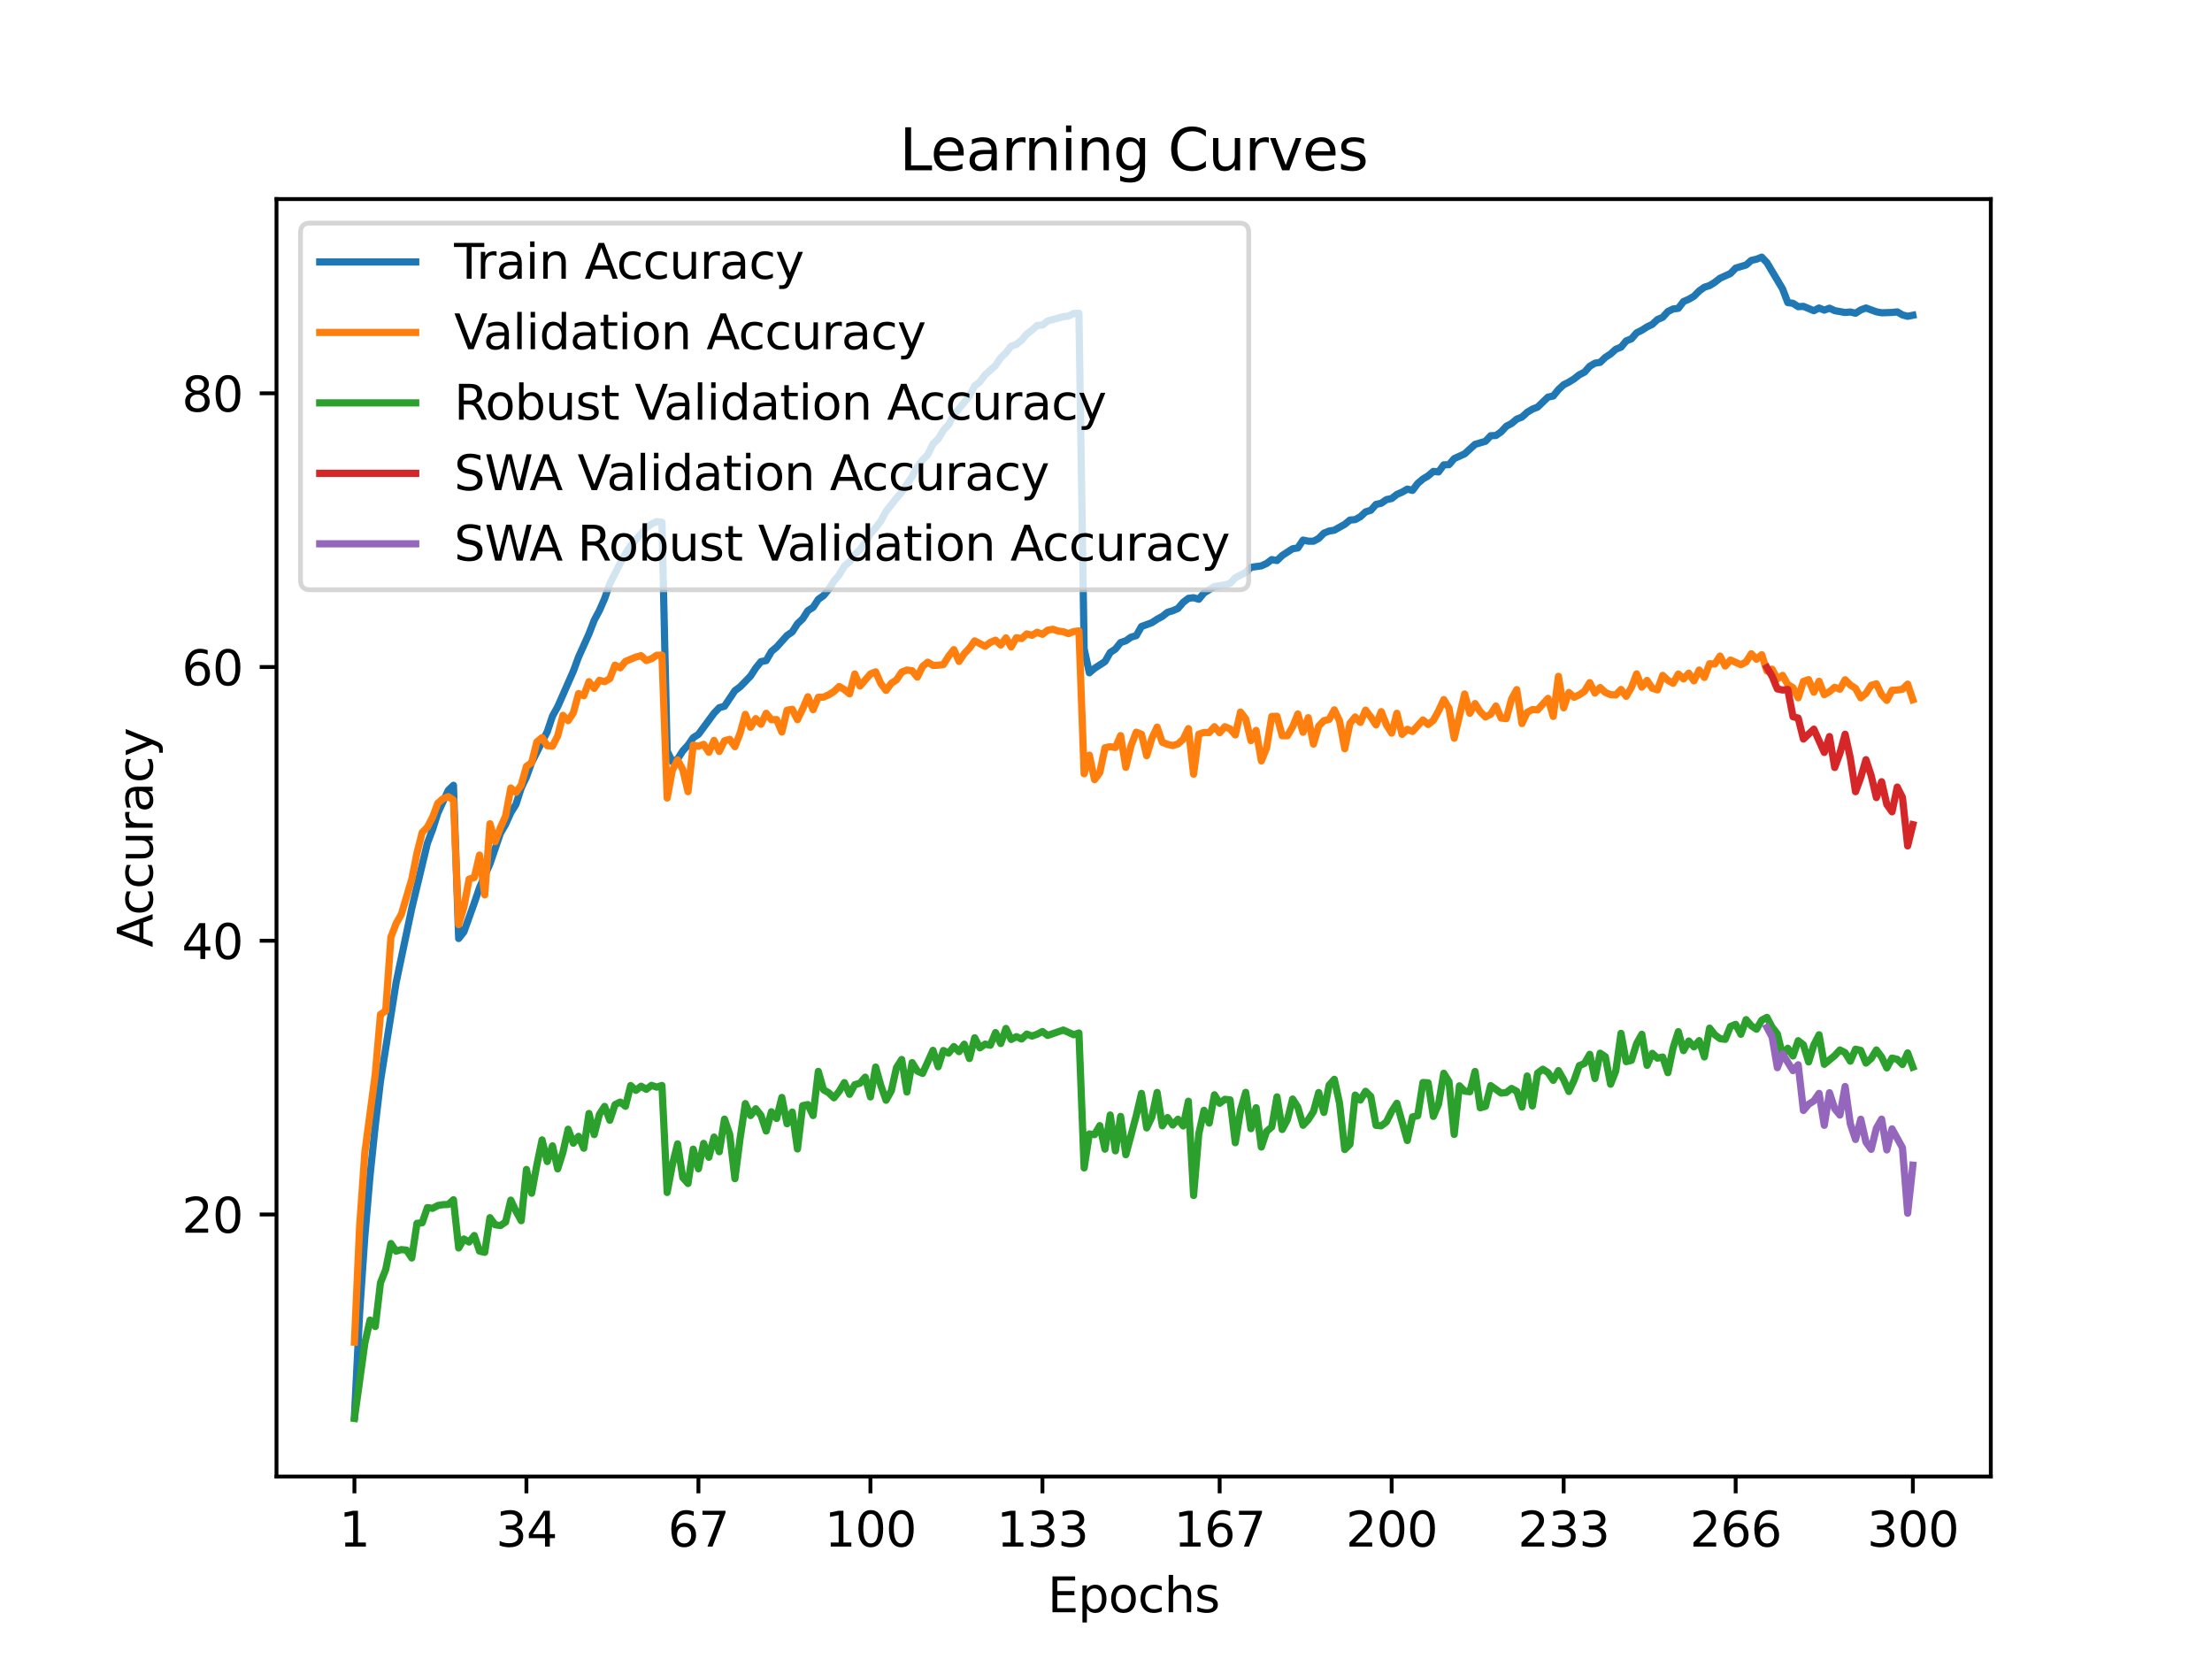 <?xml version="1.0" encoding="utf-8" standalone="no"?>
<!DOCTYPE svg PUBLIC "-//W3C//DTD SVG 1.1//EN"
  "http://www.w3.org/Graphics/SVG/1.1/DTD/svg11.dtd">
<svg xmlns:xlink="http://www.w3.org/1999/xlink" width="460.8pt" height="345.6pt" viewBox="0 0 460.8 345.6" xmlns="http://www.w3.org/2000/svg" version="1.1">
 <defs>
  <style type="text/css">*{stroke-linejoin: round; stroke-linecap: butt}</style>
 </defs>
 <g id="figure_1">
  <g id="patch_1">
   <path d="M 0 345.6 
L 460.8 345.6 
L 460.8 0 
L 0 0 
z
" style="fill: #ffffff"/>
  </g>
  <g id="axes_1">
   <g id="patch_2">
    <path d="M 57.6 307.584 
L 414.72 307.584 
L 414.72 41.472 
L 57.6 41.472 
z
" style="fill: #ffffff"/>
   </g>
   <g id="matplotlib.axis_1">
    <g id="xtick_1">
     <g id="line2d_1">
      <defs>
       <path id="mc069eea204" d="M 0 0 
L 0 3.5 
" style="stroke: #000000; stroke-width: 0.8"/>
      </defs>
      <g>
       <use xlink:href="#mc069eea204" x="73.833" y="307.584" style="stroke: #000000; stroke-width: 0.8"/>
      </g>
     </g>
     <g id="text_1">
      <!-- 1 -->
      <g transform="translate(70.651 322.182) scale(0.1 -0.1)">
       <defs>
        <path id="DejaVuSans-31" d="M 794 531 
L 1825 531 
L 1825 4091 
L 703 3866 
L 703 4441 
L 1819 4666 
L 2450 4666 
L 2450 531 
L 3481 531 
L 3481 0 
L 794 0 
L 794 531 
z
" transform="scale(0.016)"/>
       </defs>
       <use xlink:href="#DejaVuSans-31"/>
      </g>
     </g>
    </g>
    <g id="xtick_2">
     <g id="line2d_2">
      <g>
       <use xlink:href="#mc069eea204" x="109.664" y="307.584" style="stroke: #000000; stroke-width: 0.8"/>
      </g>
     </g>
     <g id="text_2">
      <!-- 34 -->
      <g transform="translate(103.302 322.182) scale(0.1 -0.1)">
       <defs>
        <path id="DejaVuSans-33" d="M 2597 2516 
Q 3050 2419 3304 2112 
Q 3559 1806 3559 1356 
Q 3559 666 3084 287 
Q 2609 -91 1734 -91 
Q 1441 -91 1130 -33 
Q 819 25 488 141 
L 488 750 
Q 750 597 1062 519 
Q 1375 441 1716 441 
Q 2309 441 2620 675 
Q 2931 909 2931 1356 
Q 2931 1769 2642 2001 
Q 2353 2234 1838 2234 
L 1294 2234 
L 1294 2753 
L 1863 2753 
Q 2328 2753 2575 2939 
Q 2822 3125 2822 3475 
Q 2822 3834 2567 4026 
Q 2313 4219 1838 4219 
Q 1578 4219 1281 4162 
Q 984 4106 628 3988 
L 628 4550 
Q 988 4650 1302 4700 
Q 1616 4750 1894 4750 
Q 2613 4750 3031 4423 
Q 3450 4097 3450 3541 
Q 3450 3153 3228 2886 
Q 3006 2619 2597 2516 
z
" transform="scale(0.016)"/>
        <path id="DejaVuSans-34" d="M 2419 4116 
L 825 1625 
L 2419 1625 
L 2419 4116 
z
M 2253 4666 
L 3047 4666 
L 3047 1625 
L 3713 1625 
L 3713 1100 
L 3047 1100 
L 3047 0 
L 2419 0 
L 2419 1100 
L 313 1100 
L 313 1709 
L 2253 4666 
z
" transform="scale(0.016)"/>
       </defs>
       <use xlink:href="#DejaVuSans-33"/>
       <use xlink:href="#DejaVuSans-34" x="63.623"/>
      </g>
     </g>
    </g>
    <g id="xtick_3">
     <g id="line2d_3">
      <g>
       <use xlink:href="#mc069eea204" x="145.496" y="307.584" style="stroke: #000000; stroke-width: 0.8"/>
      </g>
     </g>
     <g id="text_3">
      <!-- 67 -->
      <g transform="translate(139.133 322.182) scale(0.1 -0.1)">
       <defs>
        <path id="DejaVuSans-36" d="M 2113 2584 
Q 1688 2584 1439 2293 
Q 1191 2003 1191 1497 
Q 1191 994 1439 701 
Q 1688 409 2113 409 
Q 2538 409 2786 701 
Q 3034 994 3034 1497 
Q 3034 2003 2786 2293 
Q 2538 2584 2113 2584 
z
M 3366 4563 
L 3366 3988 
Q 3128 4100 2886 4159 
Q 2644 4219 2406 4219 
Q 1781 4219 1451 3797 
Q 1122 3375 1075 2522 
Q 1259 2794 1537 2939 
Q 1816 3084 2150 3084 
Q 2853 3084 3261 2657 
Q 3669 2231 3669 1497 
Q 3669 778 3244 343 
Q 2819 -91 2113 -91 
Q 1303 -91 875 529 
Q 447 1150 447 2328 
Q 447 3434 972 4092 
Q 1497 4750 2381 4750 
Q 2619 4750 2861 4703 
Q 3103 4656 3366 4563 
z
" transform="scale(0.016)"/>
        <path id="DejaVuSans-37" d="M 525 4666 
L 3525 4666 
L 3525 4397 
L 1831 0 
L 1172 0 
L 2766 4134 
L 525 4134 
L 525 4666 
z
" transform="scale(0.016)"/>
       </defs>
       <use xlink:href="#DejaVuSans-36"/>
       <use xlink:href="#DejaVuSans-37" x="63.623"/>
      </g>
     </g>
    </g>
    <g id="xtick_4">
     <g id="line2d_4">
      <g>
       <use xlink:href="#mc069eea204" x="181.327" y="307.584" style="stroke: #000000; stroke-width: 0.8"/>
      </g>
     </g>
     <g id="text_4">
      <!-- 100 -->
      <g transform="translate(171.783 322.182) scale(0.1 -0.1)">
       <defs>
        <path id="DejaVuSans-30" d="M 2034 4250 
Q 1547 4250 1301 3770 
Q 1056 3291 1056 2328 
Q 1056 1369 1301 889 
Q 1547 409 2034 409 
Q 2525 409 2770 889 
Q 3016 1369 3016 2328 
Q 3016 3291 2770 3770 
Q 2525 4250 2034 4250 
z
M 2034 4750 
Q 2819 4750 3233 4129 
Q 3647 3509 3647 2328 
Q 3647 1150 3233 529 
Q 2819 -91 2034 -91 
Q 1250 -91 836 529 
Q 422 1150 422 2328 
Q 422 3509 836 4129 
Q 1250 4750 2034 4750 
z
" transform="scale(0.016)"/>
       </defs>
       <use xlink:href="#DejaVuSans-31"/>
       <use xlink:href="#DejaVuSans-30" x="63.623"/>
       <use xlink:href="#DejaVuSans-30" x="127.246"/>
      </g>
     </g>
    </g>
    <g id="xtick_5">
     <g id="line2d_5">
      <g>
       <use xlink:href="#mc069eea204" x="217.158" y="307.584" style="stroke: #000000; stroke-width: 0.8"/>
      </g>
     </g>
     <g id="text_5">
      <!-- 133 -->
      <g transform="translate(207.615 322.182) scale(0.1 -0.1)">
       <use xlink:href="#DejaVuSans-31"/>
       <use xlink:href="#DejaVuSans-33" x="63.623"/>
       <use xlink:href="#DejaVuSans-33" x="127.246"/>
      </g>
     </g>
    </g>
    <g id="xtick_6">
     <g id="line2d_6">
      <g>
       <use xlink:href="#mc069eea204" x="254.076" y="307.584" style="stroke: #000000; stroke-width: 0.8"/>
      </g>
     </g>
     <g id="text_6">
      <!-- 167 -->
      <g transform="translate(244.532 322.182) scale(0.1 -0.1)">
       <use xlink:href="#DejaVuSans-31"/>
       <use xlink:href="#DejaVuSans-36" x="63.623"/>
       <use xlink:href="#DejaVuSans-37" x="127.246"/>
      </g>
     </g>
    </g>
    <g id="xtick_7">
     <g id="line2d_7">
      <g>
       <use xlink:href="#mc069eea204" x="289.907" y="307.584" style="stroke: #000000; stroke-width: 0.8"/>
      </g>
     </g>
     <g id="text_7">
      <!-- 200 -->
      <g transform="translate(280.363 322.182) scale(0.1 -0.1)">
       <defs>
        <path id="DejaVuSans-32" d="M 1228 531 
L 3431 531 
L 3431 0 
L 469 0 
L 469 531 
Q 828 903 1448 1529 
Q 2069 2156 2228 2338 
Q 2531 2678 2651 2914 
Q 2772 3150 2772 3378 
Q 2772 3750 2511 3984 
Q 2250 4219 1831 4219 
Q 1534 4219 1204 4116 
Q 875 4013 500 3803 
L 500 4441 
Q 881 4594 1212 4672 
Q 1544 4750 1819 4750 
Q 2544 4750 2975 4387 
Q 3406 4025 3406 3419 
Q 3406 3131 3298 2873 
Q 3191 2616 2906 2266 
Q 2828 2175 2409 1742 
Q 1991 1309 1228 531 
z
" transform="scale(0.016)"/>
       </defs>
       <use xlink:href="#DejaVuSans-32"/>
       <use xlink:href="#DejaVuSans-30" x="63.623"/>
       <use xlink:href="#DejaVuSans-30" x="127.246"/>
      </g>
     </g>
    </g>
    <g id="xtick_8">
     <g id="line2d_8">
      <g>
       <use xlink:href="#mc069eea204" x="325.739" y="307.584" style="stroke: #000000; stroke-width: 0.8"/>
      </g>
     </g>
     <g id="text_8">
      <!-- 233 -->
      <g transform="translate(316.195 322.182) scale(0.1 -0.1)">
       <use xlink:href="#DejaVuSans-32"/>
       <use xlink:href="#DejaVuSans-33" x="63.623"/>
       <use xlink:href="#DejaVuSans-33" x="127.246"/>
      </g>
     </g>
    </g>
    <g id="xtick_9">
     <g id="line2d_9">
      <g>
       <use xlink:href="#mc069eea204" x="361.57" y="307.584" style="stroke: #000000; stroke-width: 0.8"/>
      </g>
     </g>
     <g id="text_9">
      <!-- 266 -->
      <g transform="translate(352.026 322.182) scale(0.1 -0.1)">
       <use xlink:href="#DejaVuSans-32"/>
       <use xlink:href="#DejaVuSans-36" x="63.623"/>
       <use xlink:href="#DejaVuSans-36" x="127.246"/>
      </g>
     </g>
    </g>
    <g id="xtick_10">
     <g id="line2d_10">
      <g>
       <use xlink:href="#mc069eea204" x="398.487" y="307.584" style="stroke: #000000; stroke-width: 0.8"/>
      </g>
     </g>
     <g id="text_10">
      <!-- 300 -->
      <g transform="translate(388.944 322.182) scale(0.1 -0.1)">
       <use xlink:href="#DejaVuSans-33"/>
       <use xlink:href="#DejaVuSans-30" x="63.623"/>
       <use xlink:href="#DejaVuSans-30" x="127.246"/>
      </g>
     </g>
    </g>
    <g id="text_11">
     <!-- Epochs -->
     <g transform="translate(218.244 335.861) scale(0.1 -0.1)">
      <defs>
       <path id="DejaVuSans-45" d="M 628 4666 
L 3578 4666 
L 3578 4134 
L 1259 4134 
L 1259 2753 
L 3481 2753 
L 3481 2222 
L 1259 2222 
L 1259 531 
L 3634 531 
L 3634 0 
L 628 0 
L 628 4666 
z
" transform="scale(0.016)"/>
       <path id="DejaVuSans-70" d="M 1159 525 
L 1159 -1331 
L 581 -1331 
L 581 3500 
L 1159 3500 
L 1159 2969 
Q 1341 3281 1617 3432 
Q 1894 3584 2278 3584 
Q 2916 3584 3314 3078 
Q 3713 2572 3713 1747 
Q 3713 922 3314 415 
Q 2916 -91 2278 -91 
Q 1894 -91 1617 61 
Q 1341 213 1159 525 
z
M 3116 1747 
Q 3116 2381 2855 2742 
Q 2594 3103 2138 3103 
Q 1681 3103 1420 2742 
Q 1159 2381 1159 1747 
Q 1159 1113 1420 752 
Q 1681 391 2138 391 
Q 2594 391 2855 752 
Q 3116 1113 3116 1747 
z
" transform="scale(0.016)"/>
       <path id="DejaVuSans-6f" d="M 1959 3097 
Q 1497 3097 1228 2736 
Q 959 2375 959 1747 
Q 959 1119 1226 758 
Q 1494 397 1959 397 
Q 2419 397 2687 759 
Q 2956 1122 2956 1747 
Q 2956 2369 2687 2733 
Q 2419 3097 1959 3097 
z
M 1959 3584 
Q 2709 3584 3137 3096 
Q 3566 2609 3566 1747 
Q 3566 888 3137 398 
Q 2709 -91 1959 -91 
Q 1206 -91 779 398 
Q 353 888 353 1747 
Q 353 2609 779 3096 
Q 1206 3584 1959 3584 
z
" transform="scale(0.016)"/>
       <path id="DejaVuSans-63" d="M 3122 3366 
L 3122 2828 
Q 2878 2963 2633 3030 
Q 2388 3097 2138 3097 
Q 1578 3097 1268 2742 
Q 959 2388 959 1747 
Q 959 1106 1268 751 
Q 1578 397 2138 397 
Q 2388 397 2633 464 
Q 2878 531 3122 666 
L 3122 134 
Q 2881 22 2623 -34 
Q 2366 -91 2075 -91 
Q 1284 -91 818 406 
Q 353 903 353 1747 
Q 353 2603 823 3093 
Q 1294 3584 2113 3584 
Q 2378 3584 2631 3529 
Q 2884 3475 3122 3366 
z
" transform="scale(0.016)"/>
       <path id="DejaVuSans-68" d="M 3513 2113 
L 3513 0 
L 2938 0 
L 2938 2094 
Q 2938 2591 2744 2837 
Q 2550 3084 2163 3084 
Q 1697 3084 1428 2787 
Q 1159 2491 1159 1978 
L 1159 0 
L 581 0 
L 581 4863 
L 1159 4863 
L 1159 2956 
Q 1366 3272 1645 3428 
Q 1925 3584 2291 3584 
Q 2894 3584 3203 3211 
Q 3513 2838 3513 2113 
z
" transform="scale(0.016)"/>
       <path id="DejaVuSans-73" d="M 2834 3397 
L 2834 2853 
Q 2591 2978 2328 3040 
Q 2066 3103 1784 3103 
Q 1356 3103 1142 2972 
Q 928 2841 928 2578 
Q 928 2378 1081 2264 
Q 1234 2150 1697 2047 
L 1894 2003 
Q 2506 1872 2764 1633 
Q 3022 1394 3022 966 
Q 3022 478 2636 193 
Q 2250 -91 1575 -91 
Q 1294 -91 989 -36 
Q 684 19 347 128 
L 347 722 
Q 666 556 975 473 
Q 1284 391 1588 391 
Q 1994 391 2212 530 
Q 2431 669 2431 922 
Q 2431 1156 2273 1281 
Q 2116 1406 1581 1522 
L 1381 1569 
Q 847 1681 609 1914 
Q 372 2147 372 2553 
Q 372 3047 722 3315 
Q 1072 3584 1716 3584 
Q 2034 3584 2315 3537 
Q 2597 3491 2834 3397 
z
" transform="scale(0.016)"/>
      </defs>
      <use xlink:href="#DejaVuSans-45"/>
      <use xlink:href="#DejaVuSans-70" x="63.184"/>
      <use xlink:href="#DejaVuSans-6f" x="126.66"/>
      <use xlink:href="#DejaVuSans-63" x="187.842"/>
      <use xlink:href="#DejaVuSans-68" x="242.822"/>
      <use xlink:href="#DejaVuSans-73" x="306.201"/>
     </g>
    </g>
   </g>
   <g id="matplotlib.axis_2">
    <g id="ytick_1">
     <g id="line2d_11">
      <defs>
       <path id="m6ef3bb0f76" d="M 0 0 
L -3.5 0 
" style="stroke: #000000; stroke-width: 0.8"/>
      </defs>
      <g>
       <use xlink:href="#m6ef3bb0f76" x="57.6" y="252.997" style="stroke: #000000; stroke-width: 0.8"/>
      </g>
     </g>
     <g id="text_12">
      <!-- 20 -->
      <g transform="translate(37.875 256.796) scale(0.1 -0.1)">
       <use xlink:href="#DejaVuSans-32"/>
       <use xlink:href="#DejaVuSans-30" x="63.623"/>
      </g>
     </g>
    </g>
    <g id="ytick_2">
     <g id="line2d_12">
      <g>
       <use xlink:href="#m6ef3bb0f76" x="57.6" y="195.975" style="stroke: #000000; stroke-width: 0.8"/>
      </g>
     </g>
     <g id="text_13">
      <!-- 40 -->
      <g transform="translate(37.875 199.774) scale(0.1 -0.1)">
       <use xlink:href="#DejaVuSans-34"/>
       <use xlink:href="#DejaVuSans-30" x="63.623"/>
      </g>
     </g>
    </g>
    <g id="ytick_3">
     <g id="line2d_13">
      <g>
       <use xlink:href="#m6ef3bb0f76" x="57.6" y="138.953" style="stroke: #000000; stroke-width: 0.8"/>
      </g>
     </g>
     <g id="text_14">
      <!-- 60 -->
      <g transform="translate(37.875 142.752) scale(0.1 -0.1)">
       <use xlink:href="#DejaVuSans-36"/>
       <use xlink:href="#DejaVuSans-30" x="63.623"/>
      </g>
     </g>
    </g>
    <g id="ytick_4">
     <g id="line2d_14">
      <g>
       <use xlink:href="#m6ef3bb0f76" x="57.6" y="81.931" style="stroke: #000000; stroke-width: 0.8"/>
      </g>
     </g>
     <g id="text_15">
      <!-- 80 -->
      <g transform="translate(37.875 85.73) scale(0.1 -0.1)">
       <defs>
        <path id="DejaVuSans-38" d="M 2034 2216 
Q 1584 2216 1326 1975 
Q 1069 1734 1069 1313 
Q 1069 891 1326 650 
Q 1584 409 2034 409 
Q 2484 409 2743 651 
Q 3003 894 3003 1313 
Q 3003 1734 2745 1975 
Q 2488 2216 2034 2216 
z
M 1403 2484 
Q 997 2584 770 2862 
Q 544 3141 544 3541 
Q 544 4100 942 4425 
Q 1341 4750 2034 4750 
Q 2731 4750 3128 4425 
Q 3525 4100 3525 3541 
Q 3525 3141 3298 2862 
Q 3072 2584 2669 2484 
Q 3125 2378 3379 2068 
Q 3634 1759 3634 1313 
Q 3634 634 3220 271 
Q 2806 -91 2034 -91 
Q 1263 -91 848 271 
Q 434 634 434 1313 
Q 434 1759 690 2068 
Q 947 2378 1403 2484 
z
M 1172 3481 
Q 1172 3119 1398 2916 
Q 1625 2713 2034 2713 
Q 2441 2713 2670 2916 
Q 2900 3119 2900 3481 
Q 2900 3844 2670 4047 
Q 2441 4250 2034 4250 
Q 1625 4250 1398 4047 
Q 1172 3844 1172 3481 
z
" transform="scale(0.016)"/>
       </defs>
       <use xlink:href="#DejaVuSans-38"/>
       <use xlink:href="#DejaVuSans-30" x="63.623"/>
      </g>
     </g>
    </g>
    <g id="text_16">
     <!-- Accuracy -->
     <g transform="translate(31.795 197.356) rotate(-90) scale(0.1 -0.1)">
      <defs>
       <path id="DejaVuSans-41" d="M 2188 4044 
L 1331 1722 
L 3047 1722 
L 2188 4044 
z
M 1831 4666 
L 2547 4666 
L 4325 0 
L 3669 0 
L 3244 1197 
L 1141 1197 
L 716 0 
L 50 0 
L 1831 4666 
z
" transform="scale(0.016)"/>
       <path id="DejaVuSans-75" d="M 544 1381 
L 544 3500 
L 1119 3500 
L 1119 1403 
Q 1119 906 1312 657 
Q 1506 409 1894 409 
Q 2359 409 2629 706 
Q 2900 1003 2900 1516 
L 2900 3500 
L 3475 3500 
L 3475 0 
L 2900 0 
L 2900 538 
Q 2691 219 2414 64 
Q 2138 -91 1772 -91 
Q 1169 -91 856 284 
Q 544 659 544 1381 
z
M 1991 3584 
L 1991 3584 
z
" transform="scale(0.016)"/>
       <path id="DejaVuSans-72" d="M 2631 2963 
Q 2534 3019 2420 3045 
Q 2306 3072 2169 3072 
Q 1681 3072 1420 2755 
Q 1159 2438 1159 1844 
L 1159 0 
L 581 0 
L 581 3500 
L 1159 3500 
L 1159 2956 
Q 1341 3275 1631 3429 
Q 1922 3584 2338 3584 
Q 2397 3584 2469 3576 
Q 2541 3569 2628 3553 
L 2631 2963 
z
" transform="scale(0.016)"/>
       <path id="DejaVuSans-61" d="M 2194 1759 
Q 1497 1759 1228 1600 
Q 959 1441 959 1056 
Q 959 750 1161 570 
Q 1363 391 1709 391 
Q 2188 391 2477 730 
Q 2766 1069 2766 1631 
L 2766 1759 
L 2194 1759 
z
M 3341 1997 
L 3341 0 
L 2766 0 
L 2766 531 
Q 2569 213 2275 61 
Q 1981 -91 1556 -91 
Q 1019 -91 701 211 
Q 384 513 384 1019 
Q 384 1609 779 1909 
Q 1175 2209 1959 2209 
L 2766 2209 
L 2766 2266 
Q 2766 2663 2505 2880 
Q 2244 3097 1772 3097 
Q 1472 3097 1187 3025 
Q 903 2953 641 2809 
L 641 3341 
Q 956 3463 1253 3523 
Q 1550 3584 1831 3584 
Q 2591 3584 2966 3190 
Q 3341 2797 3341 1997 
z
" transform="scale(0.016)"/>
       <path id="DejaVuSans-79" d="M 2059 -325 
Q 1816 -950 1584 -1140 
Q 1353 -1331 966 -1331 
L 506 -1331 
L 506 -850 
L 844 -850 
Q 1081 -850 1212 -737 
Q 1344 -625 1503 -206 
L 1606 56 
L 191 3500 
L 800 3500 
L 1894 763 
L 2988 3500 
L 3597 3500 
L 2059 -325 
z
" transform="scale(0.016)"/>
      </defs>
      <use xlink:href="#DejaVuSans-41"/>
      <use xlink:href="#DejaVuSans-63" x="66.658"/>
      <use xlink:href="#DejaVuSans-63" x="121.639"/>
      <use xlink:href="#DejaVuSans-75" x="176.619"/>
      <use xlink:href="#DejaVuSans-72" x="239.998"/>
      <use xlink:href="#DejaVuSans-61" x="281.111"/>
      <use xlink:href="#DejaVuSans-63" x="342.391"/>
      <use xlink:href="#DejaVuSans-79" x="397.371"/>
     </g>
    </g>
   </g>
   <g id="line2d_15">
    <path d="M 73.833 295.145 
L 74.919 273.502 
L 76.004 257.536 
L 77.09 244.874 
L 78.176 234.453 
L 79.262 225.204 
L 82.519 204.685 
L 85.777 189.229 
L 89.034 175.661 
L 90.12 172.793 
L 91.206 169.371 
L 93.377 164.65 
L 94.463 163.592 
L 95.549 195.51 
L 96.635 194.139 
L 98.806 188.1 
L 99.892 184.927 
L 102.064 179.955 
L 104.235 173.614 
L 105.321 171.732 
L 106.407 169.311 
L 107.493 167.544 
L 108.578 164.157 
L 109.664 161.87 
L 110.75 158.853 
L 112.922 154.531 
L 114.007 152.416 
L 115.093 149.177 
L 116.179 147.215 
L 119.436 139.82 
L 120.522 136.871 
L 122.694 132.036 
L 123.78 129.225 
L 124.865 127.189 
L 125.951 124.714 
L 127.037 121.601 
L 129.209 117.364 
L 130.294 115.294 
L 131.38 113.646 
L 134.638 109.969 
L 135.723 109.164 
L 136.809 108.663 
L 137.895 108.794 
L 138.981 156.467 
L 140.067 158.671 
L 141.152 158.135 
L 142.238 156.424 
L 143.324 155.233 
L 144.41 153.682 
L 145.496 152.977 
L 148.753 148.567 
L 149.839 147.426 
L 150.925 147.121 
L 153.096 143.874 
L 154.182 143.075 
L 156.354 140.837 
L 157.439 139.161 
L 158.525 137.827 
L 159.611 137.616 
L 160.697 135.711 
L 161.783 134.802 
L 163.954 132.381 
L 165.04 131.637 
L 166.126 129.935 
L 167.212 128.911 
L 168.297 127.206 
L 169.383 126.525 
L 170.469 124.854 
L 171.555 124.084 
L 172.641 122.736 
L 173.726 121.068 
L 174.812 119.765 
L 175.898 117.932 
L 176.984 117.028 
L 178.07 115.582 
L 179.155 114.485 
L 180.241 112.996 
L 181.327 111.194 
L 182.413 109.969 
L 183.499 108.514 
L 184.584 106.522 
L 186.756 103.793 
L 187.842 102.507 
L 190.013 99.277 
L 191.099 97.264 
L 192.185 95.81 
L 193.271 94.721 
L 194.357 92.474 
L 195.442 91.468 
L 196.528 89.652 
L 197.614 88.471 
L 198.7 86.43 
L 201.957 82.51 
L 203.043 80.38 
L 204.129 79.55 
L 205.215 78.082 
L 207.386 76.146 
L 208.472 74.524 
L 209.558 73.477 
L 210.644 72.114 
L 211.729 71.744 
L 212.815 70.866 
L 213.901 69.585 
L 214.987 68.787 
L 216.073 67.784 
L 217.158 67.735 
L 218.244 66.86 
L 221.502 65.973 
L 222.587 65.845 
L 223.673 65.309 
L 224.759 65.266 
L 225.845 135.181 
L 226.931 140.159 
L 228.016 139.227 
L 230.188 137.815 
L 231.274 135.928 
L 232.36 135.212 
L 233.445 133.852 
L 234.531 133.49 
L 235.617 132.732 
L 236.703 132.412 
L 237.789 130.514 
L 239.96 129.715 
L 241.046 128.997 
L 242.132 128.412 
L 243.218 127.554 
L 244.304 127.226 
L 245.389 126.756 
L 246.475 125.484 
L 247.561 124.649 
L 248.647 124.509 
L 249.733 124.834 
L 250.818 123.514 
L 252.99 122.188 
L 255.162 121.838 
L 256.247 121.521 
L 257.333 120.361 
L 259.505 119.243 
L 260.591 118.18 
L 262.762 117.883 
L 263.848 117.387 
L 264.934 116.572 
L 266.02 116.768 
L 267.105 115.722 
L 269.277 114.311 
L 270.363 114.148 
L 271.449 112.509 
L 272.534 112.737 
L 273.62 112.745 
L 274.706 112.164 
L 275.792 111.063 
L 276.878 110.627 
L 277.963 110.447 
L 280.135 109.227 
L 281.221 108.332 
L 282.307 108.252 
L 283.392 107.645 
L 284.478 106.627 
L 285.564 106.305 
L 286.65 105.076 
L 287.736 104.842 
L 288.821 104.078 
L 289.907 103.853 
L 290.993 102.995 
L 292.079 102.53 
L 293.165 101.891 
L 294.25 102.154 
L 295.336 100.705 
L 296.422 99.784 
L 297.508 99.129 
L 298.594 98.202 
L 299.679 98.307 
L 300.765 96.836 
L 301.851 96.799 
L 302.937 95.531 
L 305.108 94.55 
L 307.28 92.568 
L 309.452 91.927 
L 310.537 90.772 
L 311.623 90.726 
L 312.709 89.968 
L 313.795 88.791 
L 314.881 88.229 
L 315.966 87.308 
L 317.052 86.889 
L 318.138 85.891 
L 319.224 85.232 
L 320.31 84.81 
L 322.481 82.721 
L 323.567 82.492 
L 324.653 81.161 
L 325.739 80.146 
L 326.824 79.607 
L 327.91 78.926 
L 328.996 78.073 
L 330.082 77.523 
L 331.168 76.303 
L 332.253 75.661 
L 333.339 75.487 
L 334.425 74.444 
L 335.511 73.74 
L 336.597 72.753 
L 337.682 72.323 
L 338.768 71.017 
L 339.854 70.583 
L 340.94 69.332 
L 342.026 68.796 
L 343.111 68.097 
L 344.197 67.578 
L 345.283 66.56 
L 346.369 66.099 
L 347.455 64.887 
L 348.54 64.365 
L 349.626 64.228 
L 350.712 62.808 
L 351.798 62.347 
L 352.884 61.708 
L 353.969 60.61 
L 355.055 59.829 
L 356.141 59.495 
L 357.227 58.808 
L 358.313 57.967 
L 360.484 56.975 
L 361.57 55.852 
L 363.742 55.199 
L 364.827 54.249 
L 365.913 54.001 
L 366.999 53.568 
L 368.085 54.72 
L 371.342 60.177 
L 372.428 63.037 
L 373.514 63.185 
L 374.6 63.889 
L 375.685 63.821 
L 377.857 64.724 
L 378.943 64.163 
L 380.029 64.607 
L 381.114 64.203 
L 382.2 64.713 
L 384.372 65.098 
L 385.458 64.987 
L 386.543 65.258 
L 387.629 64.562 
L 388.715 64.16 
L 390.887 64.955 
L 391.972 65.161 
L 394.144 65.089 
L 395.23 64.972 
L 396.316 65.605 
L 397.401 65.893 
L 398.487 65.674 
L 398.487 65.674 
" clip-path="url(#p5e7b8a2638)" style="fill: none; stroke: #1f77b4; stroke-width: 1.5; stroke-linecap: square"/>
   </g>
   <g id="line2d_16">
    <path d="M 73.833 279.598 
L 74.919 255.449 
L 76.004 240.081 
L 78.176 223.745 
L 79.262 211.314 
L 80.348 210.601 
L 81.433 195.234 
L 82.519 192.382 
L 83.605 190.472 
L 85.777 183.173 
L 86.862 177.728 
L 87.948 173.423 
L 89.034 172.311 
L 90.12 170.229 
L 91.206 167.321 
L 92.291 166.38 
L 93.377 165.953 
L 94.463 166.666 
L 95.549 192.611 
L 96.635 188.99 
L 97.72 183.145 
L 98.806 182.803 
L 99.892 178.127 
L 100.978 186.424 
L 102.064 171.598 
L 103.149 175.333 
L 104.235 172.425 
L 105.321 170.001 
L 106.407 164.157 
L 107.493 165.069 
L 108.578 163.558 
L 109.664 159.652 
L 110.75 158.882 
L 111.836 154.548 
L 112.922 153.664 
L 114.007 155.347 
L 115.093 155.432 
L 116.179 153.294 
L 117.265 149.017 
L 118.351 150.129 
L 119.436 148.504 
L 120.522 144.484 
L 121.608 144.94 
L 122.694 142.003 
L 123.78 143.401 
L 124.865 141.718 
L 125.951 142.003 
L 127.037 141.376 
L 128.123 138.554 
L 129.209 139.124 
L 130.294 137.784 
L 132.466 136.871 
L 133.552 136.586 
L 134.638 137.613 
L 135.723 137.214 
L 136.809 136.501 
L 137.895 136.472 
L 138.981 166.238 
L 140.067 160.45 
L 141.152 158.312 
L 142.238 160.308 
L 143.324 164.926 
L 144.41 155.204 
L 145.496 155.461 
L 146.581 155.062 
L 147.667 156.715 
L 148.753 154.235 
L 149.839 156.544 
L 150.925 154.32 
L 152.01 154.007 
L 153.096 155.546 
L 154.182 152.724 
L 155.268 148.818 
L 156.354 151.498 
L 157.439 149.701 
L 158.525 150.87 
L 159.611 148.59 
L 160.697 149.93 
L 161.783 149.901 
L 162.868 152.496 
L 163.954 147.962 
L 165.04 147.763 
L 166.126 149.93 
L 167.212 147.677 
L 168.297 145.14 
L 169.383 147.848 
L 170.469 145.254 
L 171.555 145.225 
L 172.641 144.741 
L 173.726 144.056 
L 174.812 143.001 
L 175.898 143.657 
L 176.984 144.541 
L 178.07 140.407 
L 179.155 142.916 
L 181.327 140.407 
L 182.413 139.951 
L 183.499 142.403 
L 184.584 143.828 
L 185.67 142.346 
L 186.756 141.633 
L 187.842 140.008 
L 188.928 139.58 
L 190.013 139.723 
L 191.099 141.063 
L 192.185 138.839 
L 193.271 137.955 
L 194.357 138.611 
L 195.442 138.582 
L 196.528 138.44 
L 197.614 136.7 
L 198.7 135.332 
L 199.786 137.784 
L 200.871 136.159 
L 201.957 135.018 
L 203.043 133.507 
L 205.215 134.648 
L 206.3 133.821 
L 207.386 133.365 
L 208.472 134.363 
L 209.558 132.88 
L 210.644 134.762 
L 211.729 132.851 
L 212.815 133.023 
L 213.901 132.053 
L 214.987 132.338 
L 216.073 131.711 
L 217.158 132.139 
L 218.244 131.283 
L 219.33 131.084 
L 220.416 131.454 
L 221.502 131.597 
L 222.587 131.996 
L 223.673 131.568 
L 224.759 131.426 
L 225.845 161.191 
L 226.931 157.314 
L 228.016 162.417 
L 229.102 160.963 
L 230.188 155.774 
L 231.274 155.546 
L 232.36 155.717 
L 233.445 153.237 
L 234.531 159.851 
L 235.617 155.347 
L 236.703 152.524 
L 237.789 152.952 
L 238.875 157.428 
L 239.96 153.807 
L 241.046 151.469 
L 242.132 154.634 
L 243.218 155.062 
L 244.304 155.318 
L 245.389 154.976 
L 246.475 154.007 
L 247.561 151.783 
L 248.647 161.277 
L 249.733 152.952 
L 250.818 152.581 
L 251.904 152.61 
L 252.99 151.384 
L 254.076 152.638 
L 255.162 151.384 
L 256.247 151.84 
L 257.333 153.094 
L 258.419 148.333 
L 259.505 149.758 
L 260.591 154.292 
L 261.676 152.153 
L 262.762 158.511 
L 263.848 155.831 
L 264.934 149.245 
L 266.02 149.217 
L 267.105 153.265 
L 268.191 153.265 
L 269.277 151.412 
L 270.363 148.732 
L 271.449 152.553 
L 272.534 149.502 
L 273.62 155.005 
L 274.706 151.27 
L 275.792 150.129 
L 276.878 149.873 
L 277.963 147.877 
L 279.049 150.158 
L 280.135 155.974 
L 281.221 150.699 
L 282.307 149.359 
L 283.392 150.5 
L 284.478 147.934 
L 285.564 149.359 
L 286.65 151.013 
L 287.736 148.247 
L 288.821 151.013 
L 289.907 152.724 
L 290.993 148.59 
L 292.079 152.98 
L 293.165 151.925 
L 294.25 152.381 
L 296.422 149.987 
L 297.508 150.927 
L 298.594 150.072 
L 299.679 148.105 
L 300.765 145.738 
L 301.851 147.535 
L 302.937 153.779 
L 305.108 144.569 
L 306.194 148.59 
L 307.28 146.565 
L 308.366 148.276 
L 309.452 149.359 
L 310.537 148.789 
L 311.623 147.078 
L 312.709 149.587 
L 313.795 149.701 
L 314.881 145.624 
L 315.966 143.657 
L 317.052 150.728 
L 318.138 148.39 
L 319.224 147.82 
L 320.31 147.877 
L 322.481 145.482 
L 323.567 149.245 
L 324.653 140.892 
L 325.739 147.449 
L 326.824 144.256 
L 327.91 145.254 
L 328.996 144.741 
L 330.082 143.999 
L 331.168 142.203 
L 332.253 144.37 
L 333.339 143.229 
L 334.425 144.256 
L 335.511 144.712 
L 336.597 144.769 
L 337.682 143.629 
L 338.768 145.054 
L 339.854 143.201 
L 340.94 140.378 
L 342.026 143.144 
L 343.111 141.747 
L 344.197 143.372 
L 345.283 143.714 
L 346.369 140.692 
L 347.455 141.718 
L 348.54 142.346 
L 349.626 140.407 
L 350.712 141.433 
L 351.798 140.236 
L 352.884 141.832 
L 353.969 139.58 
L 355.055 141.12 
L 356.141 138.269 
L 357.227 138.326 
L 358.313 136.672 
L 359.398 138.753 
L 360.484 137.499 
L 362.656 138.468 
L 363.742 137.898 
L 364.827 136.187 
L 365.913 137.328 
L 366.999 136.387 
L 368.085 139.78 
L 369.171 139.409 
L 370.256 141.433 
L 371.342 140.692 
L 372.428 142.602 
L 373.514 143.258 
L 374.6 145.368 
L 375.685 141.946 
L 376.771 141.576 
L 377.857 144.199 
L 378.943 141.918 
L 380.029 144.712 
L 381.114 144.085 
L 382.2 143.172 
L 383.286 143.572 
L 384.372 141.604 
L 385.458 142.688 
L 386.543 143.401 
L 387.629 145.368 
L 388.715 144.455 
L 389.801 142.773 
L 390.887 142.46 
L 391.972 144.712 
L 393.058 145.909 
L 394.144 143.8 
L 395.23 143.743 
L 396.316 143.572 
L 397.401 142.517 
L 398.487 145.767 
L 398.487 145.767 
" clip-path="url(#p5e7b8a2638)" style="fill: none; stroke: #ff7f0e; stroke-width: 1.5; stroke-linecap: square"/>
   </g>
   <g id="line2d_17">
    <path d="M 73.833 295.488 
L 76.004 279.797 
L 77.09 274.999 
L 78.176 276.337 
L 79.262 267.213 
L 80.348 264.48 
L 81.433 259.053 
L 82.519 260.646 
L 83.605 260.311 
L 84.691 260.429 
L 85.777 262.061 
L 86.862 254.845 
L 87.948 254.727 
L 89.034 251.562 
L 90.12 251.719 
L 91.206 251.129 
L 92.291 250.952 
L 93.377 250.913 
L 94.463 249.929 
L 95.549 259.977 
L 96.635 258.109 
L 97.72 258.738 
L 98.806 257.382 
L 99.892 260.626 
L 100.978 260.882 
L 102.064 253.665 
L 103.149 255.14 
L 104.235 255.317 
L 105.321 254.57 
L 106.407 250.008 
L 107.493 252.328 
L 108.578 254.295 
L 109.664 243.618 
L 110.75 248.573 
L 111.836 242.674 
L 112.922 237.463 
L 114.007 241.966 
L 115.093 238.702 
L 116.179 243.5 
L 117.265 240.059 
L 118.351 235.241 
L 119.436 238.151 
L 120.522 236.716 
L 121.608 239.194 
L 122.694 231.958 
L 123.78 236.362 
L 124.865 232.154 
L 125.951 230.483 
L 127.037 233.373 
L 128.123 230.109 
L 129.209 229.579 
L 130.294 230.463 
L 131.38 226.138 
L 132.466 227.14 
L 133.552 226.275 
L 134.638 226.924 
L 135.723 226.098 
L 136.809 226.472 
L 137.895 226.118 
L 138.981 248.415 
L 140.067 242.654 
L 141.152 238.289 
L 142.238 245.309 
L 143.324 246.547 
L 144.41 239.39 
L 145.496 243.48 
L 146.581 238.191 
L 147.667 241.081 
L 148.753 236.873 
L 149.839 239.921 
L 150.925 233.137 
L 152.01 236.303 
L 153.096 245.545 
L 154.182 237.09 
L 155.268 229.893 
L 156.354 232.39 
L 157.439 230.975 
L 158.525 232.351 
L 159.611 235.615 
L 160.697 231.604 
L 161.783 233 
L 162.868 228.615 
L 163.954 234.101 
L 165.04 231.663 
L 166.126 239.351 
L 167.212 230.326 
L 168.297 230.109 
L 169.383 232.39 
L 170.469 223.188 
L 171.555 227.022 
L 172.641 227.652 
L 173.726 228.694 
L 174.812 227.337 
L 175.898 225.528 
L 176.984 227.966 
L 178.07 225.961 
L 179.155 225.646 
L 180.241 224.388 
L 181.327 228.517 
L 182.413 222.284 
L 183.499 226.138 
L 184.584 229.205 
L 185.67 227.258 
L 186.756 222.402 
L 187.842 220.711 
L 188.928 227.494 
L 190.013 221.359 
L 191.099 223.129 
L 192.185 223.621 
L 194.357 218.803 
L 195.442 222.225 
L 196.528 218.843 
L 197.614 219.393 
L 198.7 218.017 
L 199.786 219.079 
L 200.871 217.525 
L 201.957 220.514 
L 203.043 216.188 
L 204.129 218.292 
L 205.215 217.506 
L 206.3 217.742 
L 207.386 215.107 
L 208.472 217.388 
L 209.558 214.242 
L 210.644 216.542 
L 211.729 215.952 
L 212.815 216.444 
L 213.901 215.421 
L 214.987 215.834 
L 216.073 215.441 
L 217.158 214.89 
L 218.244 215.697 
L 221.502 214.576 
L 223.673 215.559 
L 224.759 215.185 
L 225.845 243.303 
L 226.931 236.225 
L 228.016 236.362 
L 229.102 234.494 
L 230.188 239.39 
L 231.274 232.272 
L 232.36 239.744 
L 233.445 232.567 
L 234.531 240.55 
L 236.703 232.41 
L 237.789 227.77 
L 238.875 234.966 
L 239.96 232.705 
L 241.046 227.573 
L 242.132 234.534 
L 243.218 232.803 
L 244.304 234.357 
L 245.389 233.157 
L 246.475 234.553 
L 247.561 229.402 
L 248.647 249.045 
L 249.733 236.166 
L 250.818 231.289 
L 251.904 233.963 
L 252.99 228.064 
L 254.076 229.834 
L 255.162 229.008 
L 256.247 229.126 
L 257.333 238.053 
L 258.419 231.329 
L 259.505 227.553 
L 260.591 235.123 
L 261.676 230.758 
L 262.762 238.958 
L 263.848 235.713 
L 264.934 234.75 
L 266.02 228.497 
L 267.105 235.3 
L 268.191 233.255 
L 269.277 228.949 
L 270.363 230.64 
L 271.449 234.416 
L 272.534 233.255 
L 273.62 231.545 
L 274.706 227.593 
L 275.792 231.741 
L 276.878 226.059 
L 277.963 224.84 
L 279.049 229.795 
L 280.135 239.469 
L 281.221 238.387 
L 282.307 228.123 
L 283.392 229.166 
L 284.478 227.337 
L 285.564 228.418 
L 286.65 234.435 
L 287.736 234.534 
L 288.821 233.708 
L 289.907 231.525 
L 290.993 229.834 
L 293.165 237.601 
L 294.25 232.666 
L 295.336 232.43 
L 296.422 225.508 
L 297.508 225.567 
L 298.594 232.567 
L 299.679 229.991 
L 300.765 223.581 
L 301.851 225.331 
L 302.937 236.323 
L 304.023 226.197 
L 305.108 227.298 
L 306.194 227.435 
L 307.28 223.208 
L 308.366 230.778 
L 309.452 230.463 
L 310.537 226.157 
L 312.709 227.711 
L 313.795 227.593 
L 314.881 226.747 
L 315.966 227.337 
L 317.052 230.621 
L 318.138 224.152 
L 319.224 230.385 
L 320.31 223.542 
L 321.395 222.736 
L 322.481 223.444 
L 323.567 225.056 
L 324.653 223.031 
L 325.739 224.918 
L 326.824 227.376 
L 327.91 225.056 
L 328.996 221.989 
L 330.082 221.536 
L 331.168 219.629 
L 332.253 224.682 
L 333.339 219.393 
L 334.425 220.14 
L 335.511 225.862 
L 336.597 223.09 
L 337.682 215.264 
L 338.768 221.163 
L 339.854 220.888 
L 340.94 217.388 
L 342.026 215.461 
L 343.111 221.93 
L 344.197 219.433 
L 345.283 220.435 
L 346.369 220.199 
L 347.455 223.463 
L 348.54 218.272 
L 349.626 214.91 
L 350.712 218.862 
L 351.798 216.857 
L 352.884 218.076 
L 353.969 216.778 
L 355.055 220.18 
L 356.141 214.183 
L 357.227 215.559 
L 358.313 216.365 
L 359.398 216.522 
L 360.484 213.829 
L 361.57 213.396 
L 362.656 215.461 
L 363.742 212.413 
L 364.827 213.691 
L 365.913 214.399 
L 366.999 212.511 
L 368.085 211.941 
L 369.171 213.986 
L 370.256 215.382 
L 371.342 219.806 
L 372.428 218.371 
L 373.514 219.983 
L 374.6 216.798 
L 375.685 217.663 
L 376.771 221.222 
L 377.857 217.683 
L 378.943 215.559 
L 380.029 221.713 
L 382.2 219.904 
L 383.286 218.725 
L 384.372 219.295 
L 385.458 221.065 
L 386.543 218.567 
L 387.629 218.823 
L 388.715 221.458 
L 389.801 220.514 
L 390.887 218.725 
L 391.972 220.18 
L 393.058 222.461 
L 394.144 220.416 
L 395.23 220.671 
L 396.316 221.753 
L 397.401 219.334 
L 398.487 222.303 
L 398.487 222.303 
" clip-path="url(#p5e7b8a2638)" style="fill: none; stroke: #2ca02c; stroke-width: 1.5; stroke-linecap: square"/>
   </g>
   <g id="line2d_18">
    <path d="M 368.085 139.067 
L 369.171 140.892 
L 370.256 143.515 
L 371.342 143.743 
L 372.428 143.629 
L 373.514 149.302 
L 374.6 149.587 
L 375.685 153.95 
L 377.857 151.897 
L 380.029 156.744 
L 381.114 153.436 
L 382.2 159.88 
L 383.286 156.943 
L 384.372 152.952 
L 385.458 157.941 
L 386.543 164.926 
L 387.629 161.961 
L 388.715 158.255 
L 389.801 161.562 
L 390.887 166.152 
L 391.972 162.845 
L 393.058 167.578 
L 394.144 169.117 
L 395.23 163.957 
L 396.316 166.124 
L 397.401 176.217 
L 398.487 171.798 
L 398.487 171.798 
" clip-path="url(#p5e7b8a2638)" style="fill: none; stroke: #d62728; stroke-width: 1.5; stroke-linecap: square"/>
   </g>
   <g id="line2d_19">
    <path d="M 368.085 214.025 
L 369.171 216.051 
L 370.256 222.421 
L 371.342 219.531 
L 373.514 223.031 
L 374.6 221.812 
L 375.685 231.329 
L 376.771 230.031 
L 377.857 229.343 
L 378.943 227.77 
L 380.029 234.416 
L 381.114 227.632 
L 382.2 230.955 
L 383.286 232.292 
L 384.372 226.334 
L 385.458 234.121 
L 386.543 237.365 
L 387.629 233.157 
L 388.715 237.916 
L 389.801 239.43 
L 390.887 235.025 
L 391.972 233.137 
L 393.058 239.548 
L 394.144 235.163 
L 396.316 239.095 
L 397.401 252.741 
L 398.487 242.733 
L 398.487 242.733 
" clip-path="url(#p5e7b8a2638)" style="fill: none; stroke: #9467bd; stroke-width: 1.5; stroke-linecap: square"/>
   </g>
   <g id="patch_3">
    <path d="M 57.6 307.584 
L 57.6 41.472 
" style="fill: none; stroke: #000000; stroke-width: 0.8; stroke-linejoin: miter; stroke-linecap: square"/>
   </g>
   <g id="patch_4">
    <path d="M 414.72 307.584 
L 414.72 41.472 
" style="fill: none; stroke: #000000; stroke-width: 0.8; stroke-linejoin: miter; stroke-linecap: square"/>
   </g>
   <g id="patch_5">
    <path d="M 57.6 307.584 
L 414.72 307.584 
" style="fill: none; stroke: #000000; stroke-width: 0.8; stroke-linejoin: miter; stroke-linecap: square"/>
   </g>
   <g id="patch_6">
    <path d="M 57.6 41.472 
L 414.72 41.472 
" style="fill: none; stroke: #000000; stroke-width: 0.8; stroke-linejoin: miter; stroke-linecap: square"/>
   </g>
   <g id="text_17">
    <!-- Learning Curves -->
    <g transform="translate(187.376 35.472) scale(0.12 -0.12)">
     <defs>
      <path id="DejaVuSans-4c" d="M 628 4666 
L 1259 4666 
L 1259 531 
L 3531 531 
L 3531 0 
L 628 0 
L 628 4666 
z
" transform="scale(0.016)"/>
      <path id="DejaVuSans-65" d="M 3597 1894 
L 3597 1613 
L 953 1613 
Q 991 1019 1311 708 
Q 1631 397 2203 397 
Q 2534 397 2845 478 
Q 3156 559 3463 722 
L 3463 178 
Q 3153 47 2828 -22 
Q 2503 -91 2169 -91 
Q 1331 -91 842 396 
Q 353 884 353 1716 
Q 353 2575 817 3079 
Q 1281 3584 2069 3584 
Q 2775 3584 3186 3129 
Q 3597 2675 3597 1894 
z
M 3022 2063 
Q 3016 2534 2758 2815 
Q 2500 3097 2075 3097 
Q 1594 3097 1305 2825 
Q 1016 2553 972 2059 
L 3022 2063 
z
" transform="scale(0.016)"/>
      <path id="DejaVuSans-6e" d="M 3513 2113 
L 3513 0 
L 2938 0 
L 2938 2094 
Q 2938 2591 2744 2837 
Q 2550 3084 2163 3084 
Q 1697 3084 1428 2787 
Q 1159 2491 1159 1978 
L 1159 0 
L 581 0 
L 581 3500 
L 1159 3500 
L 1159 2956 
Q 1366 3272 1645 3428 
Q 1925 3584 2291 3584 
Q 2894 3584 3203 3211 
Q 3513 2838 3513 2113 
z
" transform="scale(0.016)"/>
      <path id="DejaVuSans-69" d="M 603 3500 
L 1178 3500 
L 1178 0 
L 603 0 
L 603 3500 
z
M 603 4863 
L 1178 4863 
L 1178 4134 
L 603 4134 
L 603 4863 
z
" transform="scale(0.016)"/>
      <path id="DejaVuSans-67" d="M 2906 1791 
Q 2906 2416 2648 2759 
Q 2391 3103 1925 3103 
Q 1463 3103 1205 2759 
Q 947 2416 947 1791 
Q 947 1169 1205 825 
Q 1463 481 1925 481 
Q 2391 481 2648 825 
Q 2906 1169 2906 1791 
z
M 3481 434 
Q 3481 -459 3084 -895 
Q 2688 -1331 1869 -1331 
Q 1566 -1331 1297 -1286 
Q 1028 -1241 775 -1147 
L 775 -588 
Q 1028 -725 1275 -790 
Q 1522 -856 1778 -856 
Q 2344 -856 2625 -561 
Q 2906 -266 2906 331 
L 2906 616 
Q 2728 306 2450 153 
Q 2172 0 1784 0 
Q 1141 0 747 490 
Q 353 981 353 1791 
Q 353 2603 747 3093 
Q 1141 3584 1784 3584 
Q 2172 3584 2450 3431 
Q 2728 3278 2906 2969 
L 2906 3500 
L 3481 3500 
L 3481 434 
z
" transform="scale(0.016)"/>
      <path id="DejaVuSans-20" transform="scale(0.016)"/>
      <path id="DejaVuSans-43" d="M 4122 4306 
L 4122 3641 
Q 3803 3938 3442 4084 
Q 3081 4231 2675 4231 
Q 1875 4231 1450 3742 
Q 1025 3253 1025 2328 
Q 1025 1406 1450 917 
Q 1875 428 2675 428 
Q 3081 428 3442 575 
Q 3803 722 4122 1019 
L 4122 359 
Q 3791 134 3420 21 
Q 3050 -91 2638 -91 
Q 1578 -91 968 557 
Q 359 1206 359 2328 
Q 359 3453 968 4101 
Q 1578 4750 2638 4750 
Q 3056 4750 3426 4639 
Q 3797 4528 4122 4306 
z
" transform="scale(0.016)"/>
      <path id="DejaVuSans-76" d="M 191 3500 
L 800 3500 
L 1894 563 
L 2988 3500 
L 3597 3500 
L 2284 0 
L 1503 0 
L 191 3500 
z
" transform="scale(0.016)"/>
     </defs>
     <use xlink:href="#DejaVuSans-4c"/>
     <use xlink:href="#DejaVuSans-65" x="53.963"/>
     <use xlink:href="#DejaVuSans-61" x="115.486"/>
     <use xlink:href="#DejaVuSans-72" x="176.766"/>
     <use xlink:href="#DejaVuSans-6e" x="216.129"/>
     <use xlink:href="#DejaVuSans-69" x="279.508"/>
     <use xlink:href="#DejaVuSans-6e" x="307.291"/>
     <use xlink:href="#DejaVuSans-67" x="370.67"/>
     <use xlink:href="#DejaVuSans-20" x="434.146"/>
     <use xlink:href="#DejaVuSans-43" x="465.934"/>
     <use xlink:href="#DejaVuSans-75" x="535.758"/>
     <use xlink:href="#DejaVuSans-72" x="599.137"/>
     <use xlink:href="#DejaVuSans-76" x="640.25"/>
     <use xlink:href="#DejaVuSans-65" x="699.43"/>
     <use xlink:href="#DejaVuSans-73" x="760.953"/>
    </g>
   </g>
   <g id="legend_1">
    <g id="patch_7">
     <path d="M 64.6 122.863 
L 258.131 122.863 
Q 260.131 122.863 260.131 120.863 
L 260.131 48.472 
Q 260.131 46.472 258.131 46.472 
L 64.6 46.472 
Q 62.6 46.472 62.6 48.472 
L 62.6 120.863 
Q 62.6 122.863 64.6 122.863 
z
" style="fill: #ffffff; opacity: 0.8; stroke: #cccccc; stroke-linejoin: miter"/>
    </g>
    <g id="line2d_20">
     <path d="M 66.6 54.57 
L 76.6 54.57 
L 86.6 54.57 
" style="fill: none; stroke: #1f77b4; stroke-width: 1.5; stroke-linecap: square"/>
    </g>
    <g id="text_18">
     <!-- Train Accuracy -->
     <g transform="translate(94.6 58.07) scale(0.1 -0.1)">
      <defs>
       <path id="DejaVuSans-54" d="M -19 4666 
L 3928 4666 
L 3928 4134 
L 2272 4134 
L 2272 0 
L 1638 0 
L 1638 4134 
L -19 4134 
L -19 4666 
z
" transform="scale(0.016)"/>
      </defs>
      <use xlink:href="#DejaVuSans-54"/>
      <use xlink:href="#DejaVuSans-72" x="46.334"/>
      <use xlink:href="#DejaVuSans-61" x="87.447"/>
      <use xlink:href="#DejaVuSans-69" x="148.727"/>
      <use xlink:href="#DejaVuSans-6e" x="176.51"/>
      <use xlink:href="#DejaVuSans-20" x="239.889"/>
      <use xlink:href="#DejaVuSans-41" x="271.676"/>
      <use xlink:href="#DejaVuSans-63" x="338.334"/>
      <use xlink:href="#DejaVuSans-63" x="393.314"/>
      <use xlink:href="#DejaVuSans-75" x="448.295"/>
      <use xlink:href="#DejaVuSans-72" x="511.674"/>
      <use xlink:href="#DejaVuSans-61" x="552.787"/>
      <use xlink:href="#DejaVuSans-63" x="614.066"/>
      <use xlink:href="#DejaVuSans-79" x="669.047"/>
     </g>
    </g>
    <g id="line2d_21">
     <path d="M 66.6 69.249 
L 76.6 69.249 
L 86.6 69.249 
" style="fill: none; stroke: #ff7f0e; stroke-width: 1.5; stroke-linecap: square"/>
    </g>
    <g id="text_19">
     <!-- Validation Accuracy -->
     <g transform="translate(94.6 72.749) scale(0.1 -0.1)">
      <defs>
       <path id="DejaVuSans-56" d="M 1831 0 
L 50 4666 
L 709 4666 
L 2188 738 
L 3669 4666 
L 4325 4666 
L 2547 0 
L 1831 0 
z
" transform="scale(0.016)"/>
       <path id="DejaVuSans-6c" d="M 603 4863 
L 1178 4863 
L 1178 0 
L 603 0 
L 603 4863 
z
" transform="scale(0.016)"/>
       <path id="DejaVuSans-64" d="M 2906 2969 
L 2906 4863 
L 3481 4863 
L 3481 0 
L 2906 0 
L 2906 525 
Q 2725 213 2448 61 
Q 2172 -91 1784 -91 
Q 1150 -91 751 415 
Q 353 922 353 1747 
Q 353 2572 751 3078 
Q 1150 3584 1784 3584 
Q 2172 3584 2448 3432 
Q 2725 3281 2906 2969 
z
M 947 1747 
Q 947 1113 1208 752 
Q 1469 391 1925 391 
Q 2381 391 2643 752 
Q 2906 1113 2906 1747 
Q 2906 2381 2643 2742 
Q 2381 3103 1925 3103 
Q 1469 3103 1208 2742 
Q 947 2381 947 1747 
z
" transform="scale(0.016)"/>
       <path id="DejaVuSans-74" d="M 1172 4494 
L 1172 3500 
L 2356 3500 
L 2356 3053 
L 1172 3053 
L 1172 1153 
Q 1172 725 1289 603 
Q 1406 481 1766 481 
L 2356 481 
L 2356 0 
L 1766 0 
Q 1100 0 847 248 
Q 594 497 594 1153 
L 594 3053 
L 172 3053 
L 172 3500 
L 594 3500 
L 594 4494 
L 1172 4494 
z
" transform="scale(0.016)"/>
      </defs>
      <use xlink:href="#DejaVuSans-56"/>
      <use xlink:href="#DejaVuSans-61" x="60.658"/>
      <use xlink:href="#DejaVuSans-6c" x="121.938"/>
      <use xlink:href="#DejaVuSans-69" x="149.721"/>
      <use xlink:href="#DejaVuSans-64" x="177.504"/>
      <use xlink:href="#DejaVuSans-61" x="240.98"/>
      <use xlink:href="#DejaVuSans-74" x="302.26"/>
      <use xlink:href="#DejaVuSans-69" x="341.469"/>
      <use xlink:href="#DejaVuSans-6f" x="369.252"/>
      <use xlink:href="#DejaVuSans-6e" x="430.434"/>
      <use xlink:href="#DejaVuSans-20" x="493.812"/>
      <use xlink:href="#DejaVuSans-41" x="525.6"/>
      <use xlink:href="#DejaVuSans-63" x="592.258"/>
      <use xlink:href="#DejaVuSans-63" x="647.238"/>
      <use xlink:href="#DejaVuSans-75" x="702.219"/>
      <use xlink:href="#DejaVuSans-72" x="765.598"/>
      <use xlink:href="#DejaVuSans-61" x="806.711"/>
      <use xlink:href="#DejaVuSans-63" x="867.99"/>
      <use xlink:href="#DejaVuSans-79" x="922.971"/>
     </g>
    </g>
    <g id="line2d_22">
     <path d="M 66.6 83.927 
L 76.6 83.927 
L 86.6 83.927 
" style="fill: none; stroke: #2ca02c; stroke-width: 1.5; stroke-linecap: square"/>
    </g>
    <g id="text_20">
     <!-- Robust Validation Accuracy -->
     <g transform="translate(94.6 87.427) scale(0.1 -0.1)">
      <defs>
       <path id="DejaVuSans-52" d="M 2841 2188 
Q 3044 2119 3236 1894 
Q 3428 1669 3622 1275 
L 4263 0 
L 3584 0 
L 2988 1197 
Q 2756 1666 2539 1819 
Q 2322 1972 1947 1972 
L 1259 1972 
L 1259 0 
L 628 0 
L 628 4666 
L 2053 4666 
Q 2853 4666 3247 4331 
Q 3641 3997 3641 3322 
Q 3641 2881 3436 2590 
Q 3231 2300 2841 2188 
z
M 1259 4147 
L 1259 2491 
L 2053 2491 
Q 2509 2491 2742 2702 
Q 2975 2913 2975 3322 
Q 2975 3731 2742 3939 
Q 2509 4147 2053 4147 
L 1259 4147 
z
" transform="scale(0.016)"/>
       <path id="DejaVuSans-62" d="M 3116 1747 
Q 3116 2381 2855 2742 
Q 2594 3103 2138 3103 
Q 1681 3103 1420 2742 
Q 1159 2381 1159 1747 
Q 1159 1113 1420 752 
Q 1681 391 2138 391 
Q 2594 391 2855 752 
Q 3116 1113 3116 1747 
z
M 1159 2969 
Q 1341 3281 1617 3432 
Q 1894 3584 2278 3584 
Q 2916 3584 3314 3078 
Q 3713 2572 3713 1747 
Q 3713 922 3314 415 
Q 2916 -91 2278 -91 
Q 1894 -91 1617 61 
Q 1341 213 1159 525 
L 1159 0 
L 581 0 
L 581 4863 
L 1159 4863 
L 1159 2969 
z
" transform="scale(0.016)"/>
      </defs>
      <use xlink:href="#DejaVuSans-52"/>
      <use xlink:href="#DejaVuSans-6f" x="64.982"/>
      <use xlink:href="#DejaVuSans-62" x="126.164"/>
      <use xlink:href="#DejaVuSans-75" x="189.641"/>
      <use xlink:href="#DejaVuSans-73" x="253.02"/>
      <use xlink:href="#DejaVuSans-74" x="305.119"/>
      <use xlink:href="#DejaVuSans-20" x="344.328"/>
      <use xlink:href="#DejaVuSans-56" x="376.115"/>
      <use xlink:href="#DejaVuSans-61" x="436.773"/>
      <use xlink:href="#DejaVuSans-6c" x="498.053"/>
      <use xlink:href="#DejaVuSans-69" x="525.836"/>
      <use xlink:href="#DejaVuSans-64" x="553.619"/>
      <use xlink:href="#DejaVuSans-61" x="617.096"/>
      <use xlink:href="#DejaVuSans-74" x="678.375"/>
      <use xlink:href="#DejaVuSans-69" x="717.584"/>
      <use xlink:href="#DejaVuSans-6f" x="745.367"/>
      <use xlink:href="#DejaVuSans-6e" x="806.549"/>
      <use xlink:href="#DejaVuSans-20" x="869.928"/>
      <use xlink:href="#DejaVuSans-41" x="901.715"/>
      <use xlink:href="#DejaVuSans-63" x="968.373"/>
      <use xlink:href="#DejaVuSans-63" x="1023.354"/>
      <use xlink:href="#DejaVuSans-75" x="1078.334"/>
      <use xlink:href="#DejaVuSans-72" x="1141.713"/>
      <use xlink:href="#DejaVuSans-61" x="1182.826"/>
      <use xlink:href="#DejaVuSans-63" x="1244.105"/>
      <use xlink:href="#DejaVuSans-79" x="1299.086"/>
     </g>
    </g>
    <g id="line2d_23">
     <path d="M 66.6 98.605 
L 76.6 98.605 
L 86.6 98.605 
" style="fill: none; stroke: #d62728; stroke-width: 1.5; stroke-linecap: square"/>
    </g>
    <g id="text_21">
     <!-- SWA Validation Accuracy -->
     <g transform="translate(94.6 102.105) scale(0.1 -0.1)">
      <defs>
       <path id="DejaVuSans-53" d="M 3425 4513 
L 3425 3897 
Q 3066 4069 2747 4153 
Q 2428 4238 2131 4238 
Q 1616 4238 1336 4038 
Q 1056 3838 1056 3469 
Q 1056 3159 1242 3001 
Q 1428 2844 1947 2747 
L 2328 2669 
Q 3034 2534 3370 2195 
Q 3706 1856 3706 1288 
Q 3706 609 3251 259 
Q 2797 -91 1919 -91 
Q 1588 -91 1214 -16 
Q 841 59 441 206 
L 441 856 
Q 825 641 1194 531 
Q 1563 422 1919 422 
Q 2459 422 2753 634 
Q 3047 847 3047 1241 
Q 3047 1584 2836 1778 
Q 2625 1972 2144 2069 
L 1759 2144 
Q 1053 2284 737 2584 
Q 422 2884 422 3419 
Q 422 4038 858 4394 
Q 1294 4750 2059 4750 
Q 2388 4750 2728 4690 
Q 3069 4631 3425 4513 
z
" transform="scale(0.016)"/>
       <path id="DejaVuSans-57" d="M 213 4666 
L 850 4666 
L 1831 722 
L 2809 4666 
L 3519 4666 
L 4500 722 
L 5478 4666 
L 6119 4666 
L 4947 0 
L 4153 0 
L 3169 4050 
L 2175 0 
L 1381 0 
L 213 4666 
z
" transform="scale(0.016)"/>
      </defs>
      <use xlink:href="#DejaVuSans-53"/>
      <use xlink:href="#DejaVuSans-57" x="63.477"/>
      <use xlink:href="#DejaVuSans-41" x="156.854"/>
      <use xlink:href="#DejaVuSans-20" x="225.262"/>
      <use xlink:href="#DejaVuSans-56" x="257.049"/>
      <use xlink:href="#DejaVuSans-61" x="317.707"/>
      <use xlink:href="#DejaVuSans-6c" x="378.986"/>
      <use xlink:href="#DejaVuSans-69" x="406.77"/>
      <use xlink:href="#DejaVuSans-64" x="434.553"/>
      <use xlink:href="#DejaVuSans-61" x="498.029"/>
      <use xlink:href="#DejaVuSans-74" x="559.309"/>
      <use xlink:href="#DejaVuSans-69" x="598.518"/>
      <use xlink:href="#DejaVuSans-6f" x="626.301"/>
      <use xlink:href="#DejaVuSans-6e" x="687.482"/>
      <use xlink:href="#DejaVuSans-20" x="750.861"/>
      <use xlink:href="#DejaVuSans-41" x="782.648"/>
      <use xlink:href="#DejaVuSans-63" x="849.307"/>
      <use xlink:href="#DejaVuSans-63" x="904.287"/>
      <use xlink:href="#DejaVuSans-75" x="959.268"/>
      <use xlink:href="#DejaVuSans-72" x="1022.646"/>
      <use xlink:href="#DejaVuSans-61" x="1063.76"/>
      <use xlink:href="#DejaVuSans-63" x="1125.039"/>
      <use xlink:href="#DejaVuSans-79" x="1180.02"/>
     </g>
    </g>
    <g id="line2d_24">
     <path d="M 66.6 113.283 
L 76.6 113.283 
L 86.6 113.283 
" style="fill: none; stroke: #9467bd; stroke-width: 1.5; stroke-linecap: square"/>
    </g>
    <g id="text_22">
     <!-- SWA Robust Validation Accuracy -->
     <g transform="translate(94.6 116.783) scale(0.1 -0.1)">
      <use xlink:href="#DejaVuSans-53"/>
      <use xlink:href="#DejaVuSans-57" x="63.477"/>
      <use xlink:href="#DejaVuSans-41" x="156.854"/>
      <use xlink:href="#DejaVuSans-20" x="225.262"/>
      <use xlink:href="#DejaVuSans-52" x="257.049"/>
      <use xlink:href="#DejaVuSans-6f" x="322.031"/>
      <use xlink:href="#DejaVuSans-62" x="383.213"/>
      <use xlink:href="#DejaVuSans-75" x="446.689"/>
      <use xlink:href="#DejaVuSans-73" x="510.068"/>
      <use xlink:href="#DejaVuSans-74" x="562.168"/>
      <use xlink:href="#DejaVuSans-20" x="601.377"/>
      <use xlink:href="#DejaVuSans-56" x="633.164"/>
      <use xlink:href="#DejaVuSans-61" x="693.822"/>
      <use xlink:href="#DejaVuSans-6c" x="755.102"/>
      <use xlink:href="#DejaVuSans-69" x="782.885"/>
      <use xlink:href="#DejaVuSans-64" x="810.668"/>
      <use xlink:href="#DejaVuSans-61" x="874.145"/>
      <use xlink:href="#DejaVuSans-74" x="935.424"/>
      <use xlink:href="#DejaVuSans-69" x="974.633"/>
      <use xlink:href="#DejaVuSans-6f" x="1002.416"/>
      <use xlink:href="#DejaVuSans-6e" x="1063.598"/>
      <use xlink:href="#DejaVuSans-20" x="1126.977"/>
      <use xlink:href="#DejaVuSans-41" x="1158.764"/>
      <use xlink:href="#DejaVuSans-63" x="1225.422"/>
      <use xlink:href="#DejaVuSans-63" x="1280.402"/>
      <use xlink:href="#DejaVuSans-75" x="1335.383"/>
      <use xlink:href="#DejaVuSans-72" x="1398.762"/>
      <use xlink:href="#DejaVuSans-61" x="1439.875"/>
      <use xlink:href="#DejaVuSans-63" x="1501.154"/>
      <use xlink:href="#DejaVuSans-79" x="1556.135"/>
     </g>
    </g>
   </g>
  </g>
 </g>
 <defs>
  <clipPath id="p5e7b8a2638">
   <rect x="57.6" y="41.472" width="357.12" height="266.112"/>
  </clipPath>
 </defs>
</svg>
